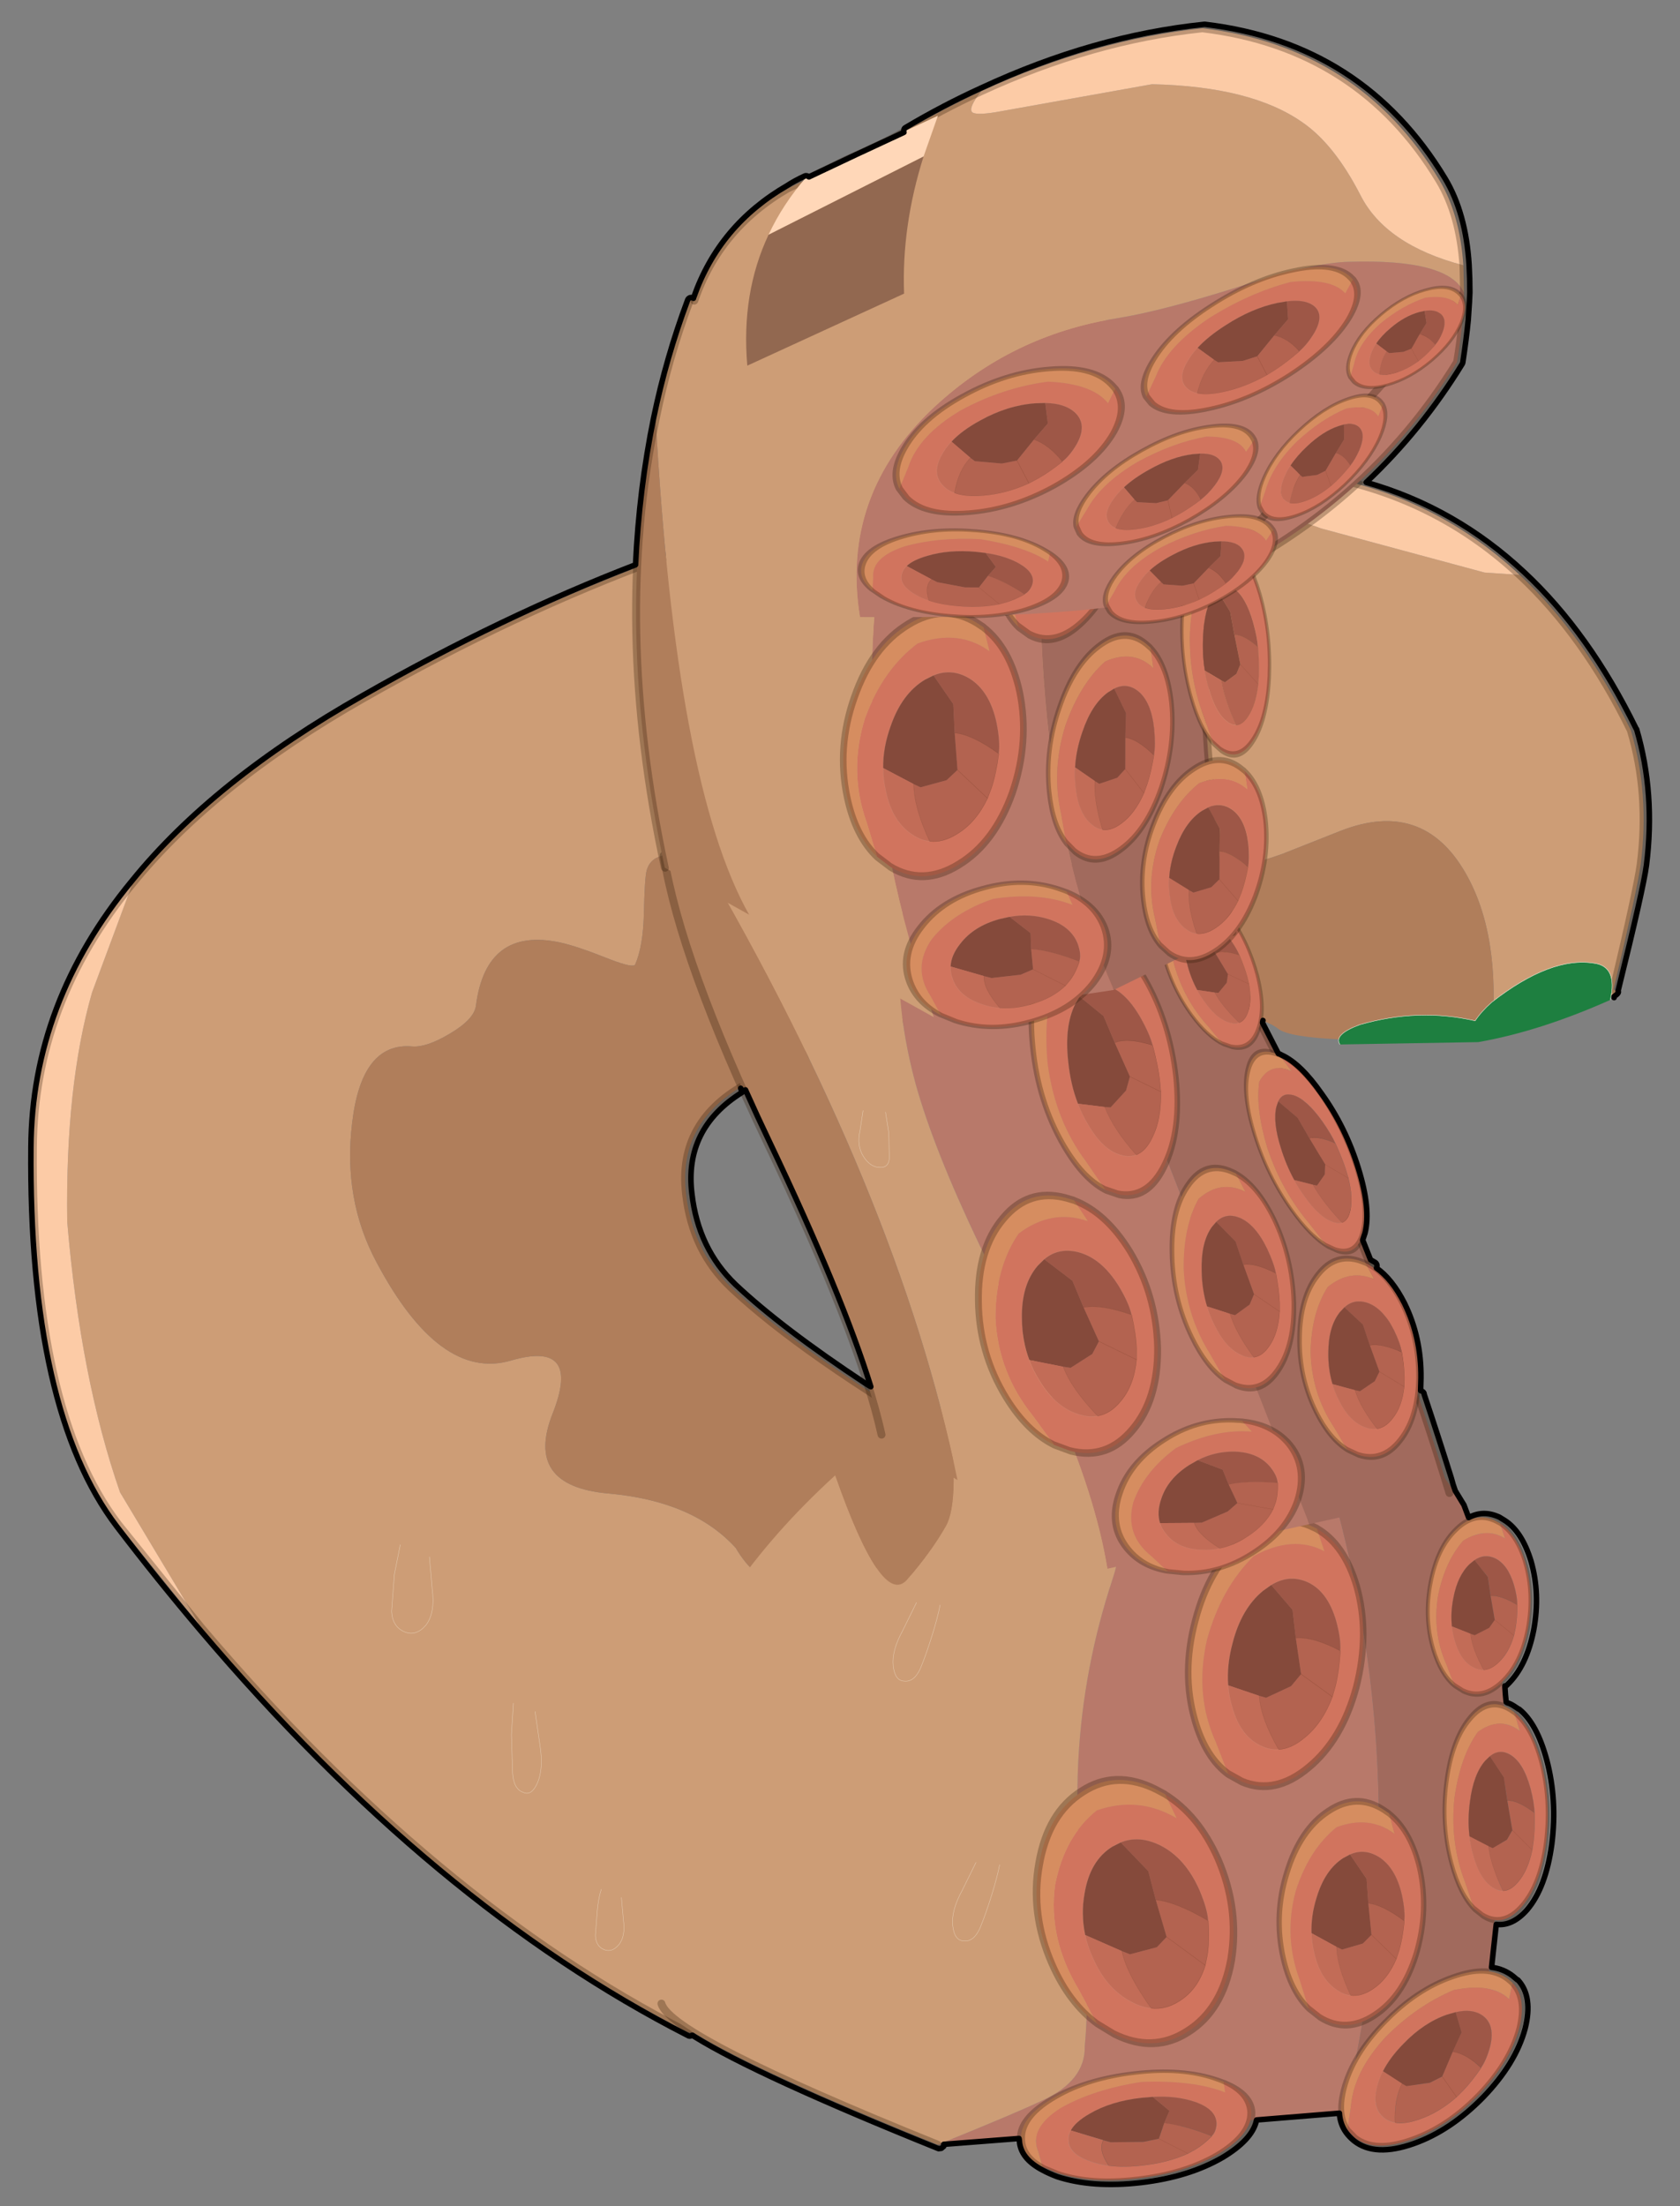 <svg width="211" height="277" xmlns="http://www.w3.org/2000/svg" xmlns:xlink="http://www.w3.org/1999/xlink"><rect width="100%" height="100%" fill="#808080" stroke="none"/><defs><g transform="translate(2 3.1)" id="r"><use xlink:href="#a" width="205.3" transform="translate(-1.357 333.835) scale(5.723)" height="199.75"/><use xlink:href="#b" width="117.15" transform="translate(445.2 1001.944) scale(5.723)" height="102.9"/><use xlink:href="#c" width="100.2" transform="matrix(5.723 0 .034 5.723 456.315 580.423)" height="100.4"/><use xlink:href="#d" width="82.6" transform="matrix(5.723 0 .519 5.723 409.568 180.668)" height="99.15"/><use xlink:href="#e" width="102.4" transform="matrix(5.601 -.572 .222 5.786 472.738 55.431)" height="76.9"/><use xlink:href="#f" width="1179" transform="translate(-2 14.9)" height="1571.85"/></g><g id="o"><path fill-rule="evenodd" fill="#cd9d76" d="m-38.15-86.15 18.3-1.2 27.8-5.2q24.3-2.4 37.6 2.6l20.75 5.6 4.45.3q8.2 7.65 14.1 19.7 2.4 8.05 1.25 17-.4 3.05-3.45 15.9 2.8.8-15.45 6 1.2-13-3.35-20.85-5.4-9.35-15.8-5.3l-7.45 2.95q-4.9 1.75-9.1 2.15Q19.7-45.3 8.25-54q-3.8-2.9-8.6-1.3-3.05.95-8.85 5-6.1 4.25-9 5.4-5.1 2-9.25-.2-11.3-6-12.55-1.45-.25.95-.35 5.5-.1 4.1-1.1 6.4-.2.5-3.2-.65-4.25-1.7-6.4-2.15-9.3-1.95-10.6 8-.2 1.75-3.35 3.6-2.95 1.75-4.75 1.6-6.4-.55-7.6 9.65-1.2 9.75 3.1 17.75 8 15.05 17 12.45 9-2.65 5.35 6.65-3.7 9.25 7.05 10.2 10.75.95 16.15 6.9 2.35 4 5.6 4.65 2.2.45 6.25-.75 4.8-1.35 6.65-1.45 3.8-.15 18.2 9.5Q1.9 64-7.1 83.95q-9.05 19.95-27.65 16.8h-.05q-32.15-16.4-61.75-51.35l-10.25-17.1q-5-14.35-6.7-34.3-.25-17.25 3.15-29.1l5.15-13.85q10.35-12.7 29.25-23.45 19.25-10.95 37.8-17.75" transform="translate(118.35 98.5)"/><path fill-rule="evenodd" fill="#b07e5b" d="M8 51.3q-14.4-9.65-18.2-9.5-1.85.1-6.65 1.45-4.05 1.2-6.25.75-3.25-.65-5.6-4.65-5.4-5.95-16.15-6.9-10.75-.95-7.05-10.2 3.65-9.3-5.35-6.65-9 2.6-17-12.45-4.3-8-3.1-17.75 1.2-10.2 7.6-9.65 1.8.15 4.75-1.6 3.15-1.85 3.35-3.6 1.3-9.95 10.6-8 2.15.45 6.4 2.15 3 1.15 3.2.65 1-2.3 1.1-6.4.1-4.55.35-5.5 1.25-4.55 12.55 1.45 4.15 2.2 9.25.2 2.9-1.15 9-5.4 5.8-4.05 8.85-5 4.8-1.6 8.6 1.3 11.45 8.7 23.25 7.5 4.2-.4 9.1-2.15l7.45-2.95q10.4-4.05 15.8 5.3 4.55 7.85 3.35 20.85-24.35 1.15-27.1-1.05t-13.15-2.2l-15.35-.45q-18.15-1.5-38.65 9.5-9.05 4.8-7.95 14.1.8 7.2 5.7 11.85 9 8.5 28.7 20.05 4.45 3.65 9.45 6.8Q13.8 36.25 8 51.3" transform="translate(118.35 98.5)"/><path fill-rule="evenodd" fill="#fccba6" d="m70.75-84.05-4.45-.3-20.75-5.6q-13.3-5-37.6-2.6l-27.8 5.2-18.3 1.2q21.65-8 42.35-10.35 24.3-2.8 39.3-.45 15.85 2.25 27.25 12.9m-175.95 39.1-5.15 13.85q-3.4 11.85-3.15 29.1 1.7 19.95 6.7 34.3l10.25 17.1-10.5-13.05q-11.1-14.6-10.8-47.8.1-18.2 12.65-33.5" transform="translate(118.35 98.5)"/><path stroke-opacity=".302" stroke-linejoin="round" stroke-linecap="round" stroke="#331b09" fill="none" d="M70.75-84.05Q59.35-94.7 43.5-96.95q-15-2.35-39.3.45-20.7 2.35-42.35 10.35-18.55 6.8-37.8 17.75-18.9 10.75-29.25 23.45m8.65 94.35q29.6 34.95 61.75 51.35h.05m117.4-132.2q3.05-12.85 3.45-15.9 1.15-8.95-1.25-17-5.9-12.05-14.1-19.7M-.6 26.35Q-20.3 14.8-29.3 6.3-34.2 1.65-35-5.55q-1.1-9.3 7.95-14.1 20.5-11 38.65-9.5l15.35.45m-123.5 78.1-10.5-13.05q-11.1-14.6-10.8-47.8.1-18.2 12.65-33.5" transform="translate(118.35 98.5)"/><path stroke-width=".05" stroke-opacity=".502" stroke-linejoin="round" stroke-linecap="round" stroke="#fffdf2" fill="none" d="m61.45 157.55-.25 3.95.15 4.95q.15 2 1.35 2.4 1.05.5 1.8-1.2.8-1.8.3-4.9l-.6-4.15m-17.1-21.15-.75 3.75-.35 4.7q.1 1.95 1.65 2.6 1.45.6 2.7-.85 1.2-1.55.8-4.6L50.8 139m21.8 42.15q-.35 1.05-.5 2.6l-.25 3.25q.05 1.35 1.1 1.8 1 .4 1.85-.6.9-1.05.6-3.2l-.25-2.8"/><path fill-rule="evenodd" fill="#1e7f40" d="M82.25-30.15q-9 4-16.75 5.35l-17.55.3q-.85-1.25 2.5-2.5 7.45-2.15 14.65-.5.8-1.2 2.1-2.35 7.5-5.85 13-4.95 3 .4 2.05 4.65" transform="translate(118.35 98.5)"/><path stroke-width=".05" stroke-linejoin="round" stroke-linecap="round" stroke="#fffdf2" fill="none" d="M166.3 74q-.85-1.25 2.5-2.5 7.45-2.15 14.65-.5.8-1.2 2.1-2.35 7.5-5.85 13-4.95 3 .4 2.05 4.65"/></g><g transform="translate(63.6 73.85)" id="b"><use xlink:href="#g" width="109.25" transform="translate(-63.6 -73.85)" height="97.3"/><use xlink:href="#h" width="28.65" transform="matrix(.913 0 .273 1 -19.088 -23.8)" height="34.4"/><use xlink:href="#h" width="28.65" transform="matrix(.82 -.148 .125 .977 2.638 -54.039)" height="34.4"/><use xlink:href="#h" width="28.65" transform="matrix(.481 -.087 .102 .653 33.69 -55.385)" height="34.4"/><use xlink:href="#h" width="28.65" transform="matrix(.675 .045 -.299 .67 31.762 -.167)" height="34.4"/><use xlink:href="#h" width="28.65" transform="matrix(.675 0 .07 .85 15.261 -21.013)" height="34.4"/><use xlink:href="#h" width="28.65" transform="matrix(.998 .084 -.167 .423 -12.606 12.067)" height="34.4"/><use xlink:href="#h" width="28.65" transform="matrix(.481 -.087 .126 .803 35.434 -31.774)" height="34.4"/><use xlink:href="#i" width="13.55" transform="translate(-32.05 -45.8)" height="42.9"/></g><g id="g"><path fill-rule="evenodd" fill="#b8796a" d="m25.2 18.9-51.55 4.05q10-4.05 13.35-5.65 5.4-2.5 5.3-6.85.65-6.9-.2-16.7-1.05-11.85-.6-19.85.65-11.55 4.3-22.6 2.65-8.05.15-17-1.25-4.5-2.8-7.85l26.4.8q16.7 45.3 5.65 91.65" transform="translate(63.6 73.85)"/><path fill-rule="evenodd" fill="#a16a5d" d="M19.55-72.75Q33.5-70.1 40.15-58.2q5.7 14.2 5.5 33-.1 10.85-3.4 37.45L25.2 18.9q11.05-46.35-5.65-91.65" transform="translate(63.6 73.85)"/><path fill-rule="evenodd" fill="#cd9d76" d="M-26.35 22.95Q-60.3 9.25-61.4 5.05q-9.55-38.2 22.05-67 5.9 16.85 9.1 13.25 3.15-3.65 4.95-6.85 1.8-3.25.25-15.3 8.55-3.95 18.2-2.7 1.55 3.35 2.8 7.85 2.5 8.95-.15 17-3.65 11.05-4.3 22.6-.45 8 .6 19.85.85 9.8.2 16.7.1 4.35-5.3 6.85-3.35 1.6-13.35 5.65" transform="translate(63.6 73.85)"/><path fill-rule="evenodd" fill="#b07e5b" d="M-39.35-61.95q.35-1.05 6.25-4.5 5.1-3.1 8.05-4.4 1.55 12.05-.25 15.3-1.8 3.2-4.95 6.85-3.2 3.6-9.1-13.25" transform="translate(63.6 73.85)"/><path stroke-opacity=".302" stroke-linejoin="round" stroke-linecap="round" stroke="#331b09" fill="none" d="M-26.35 22.95Q-60.3 9.25-61.4 5.05" transform="translate(63.6 73.85)"/></g><g id="p"><path fill-rule="evenodd" fill="#d1745e" d="m8.6-14.9.05.05q3.8 2.6 4.85 8.15 1.1 6.3-2 12.8-3.15 6.35-8.75 9.1-5.6 2.8-10.35.3l-1.95-1.3-1.25-4.3q-2.35-6.5.65-13.25 3.15-6.2 8.65-9.5 6.35-1.85 10.8 1l-.7-3.05M7.7 6.8l.7-1.35q.8-1.7 1.4-4.3.35-1.5-.05-3.9-.75-4.1-3.8-5.7Q3.4-9.75.6-8.8l-1.35.55q-3.6 1.75-5.6 5.9-1.35 2.7-1.5 5.3-.1 1.45.2 2.9.7 4 3.8 5.65 1.15.65 2.4.75 2 .2 4.25-.95 2.95-1.45 4.9-4.5" transform="translate(14.35 17.2)"/><path fill-rule="evenodd" fill="#b36350" d="M9.8 1.15q-.6 2.6-1.4 4.3L7.7 6.8 3.4 3.2l4.3 3.6q-1.95 3.05-4.9 4.5-2.25 1.15-4.25.95Q-3.55 7.9-3.35 5l1 .4 4-.9L3.4 3.2l-.1-4.7q2.65.2 6.5 2.65" transform="translate(14.35 17.2)"/><path fill-rule="evenodd" fill="#d68d60" d="m8.6-14.9.7 3.05q-4.45-2.85-10.8-1-5.5 3.3-8.65 9.5-3 6.75-.65 13.25l1.25 4.3q-3.1-2.6-4-7.55-1.15-6.35 2-12.7 3.15-6.45 8.75-9.2 5.55-2.8 10.35-.25l1.05.6" transform="translate(14.35 17.2)"/><path fill-rule="evenodd" fill="#9e5747" d="M9.8 1.15Q5.95-1.3 3.3-1.5l.05-3.65L.6-8.8q2.8-.95 5.35.35 3.05 1.6 3.8 5.7.4 2.4.05 3.9" transform="translate(14.35 17.2)"/><path fill-rule="evenodd" fill="#854a3b" d="m3.3-1.5.1 4.7-1.75 1.3-4 .9-1-.4-4.5-2.05q.15-2.6 1.5-5.3 2-4.15 5.6-5.9L.6-8.8l2.75 3.65L3.3-1.5" transform="translate(14.35 17.2)"/><path fill-rule="evenodd" fill="#c26c57" d="M-1.45 12.25q-1.25-.1-2.4-.75-3.1-1.65-3.8-5.65-.3-1.45-.2-2.9L-3.35 5q-.2 2.9 1.9 7.25" transform="translate(14.35 17.2)"/><path stroke-opacity=".302" stroke-linejoin="round" stroke-linecap="round" stroke="#331b09" fill="none" d="m-9.55 14.2 1.95 1.3q4.75 2.5 10.35-.3 5.6-2.75 8.75-9.1 3.1-6.5 2-12.8-1.05-5.55-4.85-8.15m-.05-.05-1.05-.6q-4.8-2.55-10.35.25-5.6 2.75-8.75 9.2-3.15 6.35-2 12.7.9 4.95 4 7.55" transform="translate(14.35 17.2)"/><path stroke-width=".05" stroke-opacity=".302" stroke-linejoin="round" stroke-linecap="round" stroke="#57270f" fill="none" d="m22.05 24 .7-1.35q.8-1.7 1.4-4.3-3.85-2.45-6.5-2.65m.1 4.7 4.3 3.6q-1.95 3.05-4.9 4.5-2.25 1.15-4.25.95M11 22.2q-.2 2.9 1.9 7.25"/><path stroke-width=".05" stroke-opacity=".302" stroke-linejoin="round" stroke-linecap="round" stroke="#eba78d" fill="none" d="M12.9 29.45q-1.25-.1-2.4-.75-3.1-1.65-3.8-5.65-.3-1.45-.2-2.9.15-2.6 1.5-5.3 2-4.15 5.6-5.9l1.35-.55q2.8-.95 5.35.35 3.05 1.6 3.8 5.7.4 2.4.05 3.9"/></g><g transform="translate(55.55 79.9)" id="c"><use xlink:href="#j" width="100.2" transform="translate(-55.55 -79.9)" height="97.4"/><use xlink:href="#h" width="28.65" transform="matrix(.778 -.231 .392 .922 -22.009 -26.042)" height="34.4"/><use xlink:href="#h" width="28.65" transform="matrix(.58 -.326 .392 .922 -14.36 -57.933)" height="34.4"/><use xlink:href="#h" width="28.65" transform="matrix(.34 -.191 .336 .578 3.547 -66.305)" height="34.4"/><use xlink:href="#h" width="28.65" transform="matrix(.525 -.156 .244 .717 21.06 -19.347)" height="34.4"/><use xlink:href="#h" width="28.65" transform="matrix(.525 -.156 .273 .801 4.619 -30.892)" height="34.4"/><use xlink:href="#h" width="28.65" transform="matrix(.87 -.238 .216 .508 -2.602 3.03)" height="34.4"/><use xlink:href="#h" width="28.65" transform="matrix(.34 -.191 .413 .712 14.166 -44.898)" height="34.4"/><use xlink:href="#k" width="3.9" transform="translate(-30.5 -40.6)" height="7.2"/></g><g id="j"><path fill-rule="evenodd" fill="#b8796a" d="M.7 17.5Q-.75 8.3-5.8-3.35q-2.9-6.8-9.5-20.25-5.7-12.1-7.95-20.35-3-11.3-1.6-21.25 1-7.2 3.95-8.55 3.45-1.6 14.75 1.15l32.5 84.45L.7 17.5" transform="translate(55.55 79.9)"/><path fill-rule="evenodd" fill="#a16a5d" d="M-6.15-72.6q7.6 1.85 18.2 5.7Q31.7-34 44.15 7.9l-17.8 3.95-32.5-84.45" transform="translate(55.55 79.9)"/><path fill-rule="evenodd" fill="#cd9d76" d="M-6.15-72.6q-11.3-2.75-14.75-1.15-2.95 1.35-3.95 8.55-1.4 9.95 1.6 21.25Q-21-35.7-15.3-23.6q6.6 13.45 9.5 20.25Q-.75 8.3.7 17.5L-18.25 6.25Q-25.5-30.15-50.8-73.7l34.3-6.2 28.55 13q-10.6-3.85-18.2-5.7" transform="translate(55.55 79.9)"/><path fill-rule="evenodd" fill="#b07e5b" d="M-50.8-73.7q25.3 43.55 32.55 79.95L-27.85.5q-2.7-12.55-14.25-37-10.85-23.05-12.95-36.45l4.25-.75" transform="translate(55.55 79.9)"/><path stroke-opacity=".302" stroke-linejoin="round" stroke-linecap="round" stroke="#331b09" fill="none" d="M-55.05-72.95q2.1 13.4 12.95 36.45 11.55 24.45 14.25 37m39.9-67.4Q31.7-34 44.15 7.9" transform="translate(55.55 79.9)"/></g><g transform="translate(37.65 79.7)" id="d"><use xlink:href="#l" width="78.7" transform="translate(-37.65 -79.7)" height="97.3"/><use xlink:href="#h" width="28.65" transform="matrix(.838 0 -.032 1 -11.868 -34.15)" height="34.4"/><use xlink:href="#h" width="28.65" transform="matrix(.691 -.148 -.032 1 9.384 -62.627)" height="34.4"/><use xlink:href="#h" width="28.65" transform="matrix(.406 -.087 .065 .653 29.867 -65.585)" height="34.4"/><use xlink:href="#h" width="28.65" transform="matrix(.566 0 -.083 .76 25.952 -15.381)" height="34.4"/><use xlink:href="#h" width="28.65" transform="matrix(.566 0 -.092 .85 15.469 -31.213)" height="34.4"/><use xlink:href="#h" width="28.65" transform="matrix(.928 .02 -.018 .551 -6.46 -.057)" height="34.4"/><use xlink:href="#h" width="28.65" transform="matrix(.406 -.087 .08 .803 30.61 -41.974)" height="34.4"/></g><g id="l"><path fill-rule="evenodd" fill="#b8796a" d="M-3.5 17.6Q-13.85-22.55.1-55.7q8.05-7.5 18.7-8.8-9.4 49.15.85 78.65L-3.5 17.6" transform="translate(37.65 79.7)"/><path fill-rule="evenodd" fill="#a16a5d" d="M18.8-64.5q9.75-1.2 21.75 2.8-8.8 35.35-5.2 68.5l-15.7 7.35Q9.4-15.35 18.8-64.5" transform="translate(37.65 79.7)"/><path fill-rule="evenodd" fill="#cd9d76" d="M18.8-64.5Q8.15-63.2.1-55.7q-13.95 33.15-3.6 73.3l-22.25-13q-7.8-16.5-6.15-62.9 2.25-7.65 5.6-14.85 22.65-11.2 43.75-3.3l23.1 14.75q-12-4-21.75-2.8" transform="translate(37.65 79.7)"/><path fill-rule="evenodd" fill="#b07e5b" d="M-31.9-58.3q-1.65 46.4 6.15 62.9L-35.9-1.35q-3.85-30.9 4-56.95" transform="translate(37.65 79.7)"/><path stroke-opacity=".302" stroke-linejoin="round" stroke-linecap="round" stroke="#331b09" fill="none" d="M-26.3-73.15q-3.35 7.2-5.6 14.85m-4 56.95q-3.85-30.9 4-56.95m72.45-3.4q-8.8 35.35-5.2 68.5" transform="translate(37.65 79.7)"/></g><g transform="translate(18.7 50.4)" id="e"><use xlink:href="#m" width="100.45" transform="translate(-18.7 -50.4)" height="71.65"/><use xlink:href="#h" width="28.65" transform="matrix(.755 .274 -.504 .506 19.531 -13.434)" height="34.4"/><use xlink:href="#h" width="28.65" transform="matrix(.693 .15 -.504 .506 52.168 -21.2)" height="34.4"/><use xlink:href="#h" width="28.65" transform="matrix(.407 .088 -.252 .358 72.042 -16.075)" height="34.4"/><use xlink:href="#h" width="28.65" transform="matrix(.51 .185 -.435 .366 44.675 8.603)" height="34.4"/><use xlink:href="#h" width="28.65" transform="matrix(.51 .185 -.486 .409 42.801 -2.984)" height="34.4"/><use xlink:href="#h" width="28.65" transform="matrix(.827 .314 -.278 .279 8.107 5.855)" height="34.4"/><use xlink:href="#h" width="28.65" transform="matrix(.407 .088 -.31 .441 61.54 -3.597)" height="34.4"/><use xlink:href="#n" width="25.9" transform="translate(-11.75 -42.35)" height="28.8"/></g><g id="m"><path fill-rule="evenodd" fill="#b8796a" d="M1.6 19.3Q-.35 3.8 12.25-6q10.35-8 24-8.75 6.1-.35 16.7-2.55 9-1.9 13.55-1.55 12.95.9 14.7 5.35-.25 3.95-1.25 8.55-12.4 17.3-34.1 24.7Q36.2 23 1.6 19.3" transform="translate(18.7 50.4)"/><path fill-rule="evenodd" fill="#cd9d76" d="M81.2-13.5q-1.75-4.45-14.7-5.35-4.55-.35-13.55 1.55-10.6 2.2-16.7 2.55Q22.6-14 12.25-6-.35 3.8 1.6 19.3q-9.45-5.65-14.4-17-2.35-3.95-5.4-24.65 3.55-8.7 12.55-12.8L2.05-38q5.15-1.65 7.35-2.65 5.25-2.4 10.45-4.2-1.7 1.85-1.3 2.45.35.5 3.05.35l20.35-1.5Q54.8-42 61.2-36.85q4 3.15 7.1 9.8 3 6.55 12.95 10.1l-.05 3.45" transform="translate(18.7 50.4)"/><path fill-rule="evenodd" fill="#fccba6" d="M81.25-16.95Q71.3-20.5 68.3-27.05q-3.1-6.65-7.1-9.8-6.4-5.15-19.25-6.7l-20.35 1.5q-2.7.15-3.05-.35-.4-.6 1.3-2.45 14.6-5 28.9-5.05Q68.9-45.55 78.6-27.85q2.45 4.5 2.65 10.9" transform="translate(18.7 50.4)"/><path stroke-opacity=".302" stroke-linejoin="round" stroke-linecap="round" stroke="#331b09" fill="none" d="m81.2-13.5.05-3.45q-.2-6.4-2.65-10.9-9.7-17.7-29.85-22.05-14.3.05-28.9 5.05-5.2 1.8-10.45 4.2-2.2 1-7.35 2.65l-7.7 2.85q-9 4.1-12.55 12.8m64.05 42.1q21.7-7.4 34.1-24.7 1-4.6 1.25-8.55L45.85 19.75z" transform="translate(18.7 50.4)"/></g><g id="n" fill-rule="evenodd"><path fill="#926850" d="M12.1-37.45Q8.9-29 8.9-20.55l-20.6 7q-.45-9.15 3.4-16.1l20.4-7.8" transform="translate(11.75 42.35)"/><path fill="#ffd7b8" d="m12.1-37.45-20.4 7.8q2-3.65 5.15-6.7l17.3-6-2.05 4.9" transform="translate(11.75 42.35)"/></g><g id="t" stroke-opacity="0" stroke-linejoin="round" stroke-linecap="round" stroke="#f0f" fill="none"><path d="M187.95-293.5v380h-380v-380h380M92.95.6H-97" transform="translate(192.55 294)"/><path d="m187.95-293.5-190 190 190 190m-380-380 190 190L-192 86.5" transform="translate(192.55 294)"/></g><path d="M13.55 33.25q-.3 1.55-.95 3.65-.8 2.6-1.55 4.4-.8 1.75-2.05 1.6-1.2-.05-1.4-1.95-.2-1.9 1.2-4.45l1.75-3.55M6 .3q-.3 1.55-.95 3.65-.8 2.6-1.55 4.4-.8 1.75-2.05 1.6Q.25 9.9.05 8q-.2-1.9 1.2-4.45L3 0" id="i" stroke-width=".05" stroke-opacity=".502" stroke-linejoin="round" stroke-linecap="round" stroke="#fffdf2" fill="none"/><path stroke-width=".05" stroke-opacity=".502" stroke-linejoin="round" stroke-linecap="round" stroke="#fffdf2" fill="none" d="m3.4.2.4 2.65.05 3.2q-.1 1.25-1.3 1.15-1.15-.05-2-1.4-.85-1.4-.4-3.25L.55 0" id="k"/><path stroke-width="4" stroke-linejoin="round" stroke-linecap="round" stroke="#000" fill="none" d="M1151.4 708.45v-.85q4.05-2.6 2.9-4.05 18.3-73.8 20.6-91.25 6.55-52.05-7.15-98.7l-.3-.3q-34.05-69.55-81.25-113.6-50.1-46.9-114.75-65.25 40.35-38.05 69.8-86.1l.3-.85q2.6-16.9 4-31.2v-.3l.85-12.85v-.3l.3-6.3q0-10.3-.55-19.75-2.3-37.75-17.45-62.95Q969.45 15.75 854.45 2h-.6q-80.4 8.3-161.65 46.05-27.75 12.6-55.25 28.9-1.1.6-1.1 1.75-.3.85 0 1.7-34.65 16-69 32.35l-.85-.6q-1.4-.55-2.3 0-7.4 3.45-12.55 6.85-49.5 28.65-67.85 81-.25.3-.25.85-.3-.3-.6-.3-1.15-.55-2.25 0-1.15.6-1.45 1.75-15.45 41.2-24.6 85.25-10.6 51.8-13.15 106.7-97.3 37.5-197.75 94.75-108.7 61.5-167.95 134.75-72.65 88.1-73.25 193.4-1.7 191.15 62.4 275.25 29.75 38.95 60.35 75 169.7 200.25 354.25 294.4.85.6 2 .3l1.15-.6 1.7 1.15q45.2 28.05 177.1 81.25l2-.25 1.75-1.45v-1.45l54.65-4.25.25 1.4q.6 13.2 17.2 21.75 4.25 2.3 10.3 4.6 25.45 8.3 60.65 4.3 34.9-4.05 59.5-18.35 20.9-12.55 24.3-26 0-.6.3-1.15l60.1-4.9v.3q.55 7.75 4.85 13.75 2.3 3.15 5.75 6 15.15 12 43.45 2 26.65-9.45 50.4-33.75 23.45-24.35 30.3-49.5 6-23.45-5.15-35.5h-.3l-3.4-2.85q-6.6-5.15-15.2-6.3h-.25l3.4-31.2q11.75 1.45 22.35-10.55 13.7-16.05 18-47.8 4-32.05-3.7-60.95-7.15-26.6-20.05-36.9h-.25l-3.45-2.3q-2.6-1.7-4.85-2.3h.25q-.85-.25-1.1-.55-.6-5.45-.9-10.9l1.45-1.4.3-.3q14-13.45 19.15-39.75 4.85-26.35-2-50.1-6.6-21.45-19.15-29.45l-3.75-2.3q-11.7-5.45-22.3.3l-3.45-9.15-6.3-10.3q-1.7-4.6-2.85-9.2-9.7-30.9-19.75-60.9 0-.9-.55-1.45-.85-.85-2-1.15l.25-9.15q.3-29.45-12-54.35-8.85-17.45-20.3-25.5.55-1.1.3-2.25-.3-1.15-1.15-1.75l-3.45-2-5.7-14.3 1.7-5.15q4.3-17.45-4.85-46.9-9.2-29.8-26.65-54.1-15.15-21.75-28.9-28.05-1.4-.85-2.55-1.15l-11.45-22.3q0-.85.3-1.7m175.65 483.25v-.3h.3q-.3 0-.3.3M518.8 775.7q.85.25 2-.3 8.3 18.6 17.75 38.35 52.05 109.3 73.25 177.1l-3.75-2.3q-60.65-40.05-94.4-71.8-27.2-26.05-31.75-66.1-5.75-47.2 36.6-73.55-.85-1.4-1.15-2.85.3.85 1.45 1.45" id="f"/><path fill-rule="evenodd" fill-opacity="0" fill="#f0f" d="M0 0h102.95v45H0V0" id="q"/><use xlink:href="#o" width="205.3" height="199.75" id="a"/><use xlink:href="#p" width="28.65" height="34.4" id="h"/><use xlink:href="#q" width="102.95" height="45" id="s"/></defs><path fill="none" d="M-1-1h213v279H-1z"/><use x="751.88" y="1307.114" xlink:href="#r" width="1179" transform="translate(-126.546 -226.536) scale(.173)" height="1593.9"/><use x="-1.107" xlink:href="#s" width="102.95" transform="matrix(1.807 0 0 1.654 22.95 97.8)" height="45"/><use x="130" y="226" xlink:href="#t" width="381" transform="translate(-192.55 -294)" height="381"/></svg>